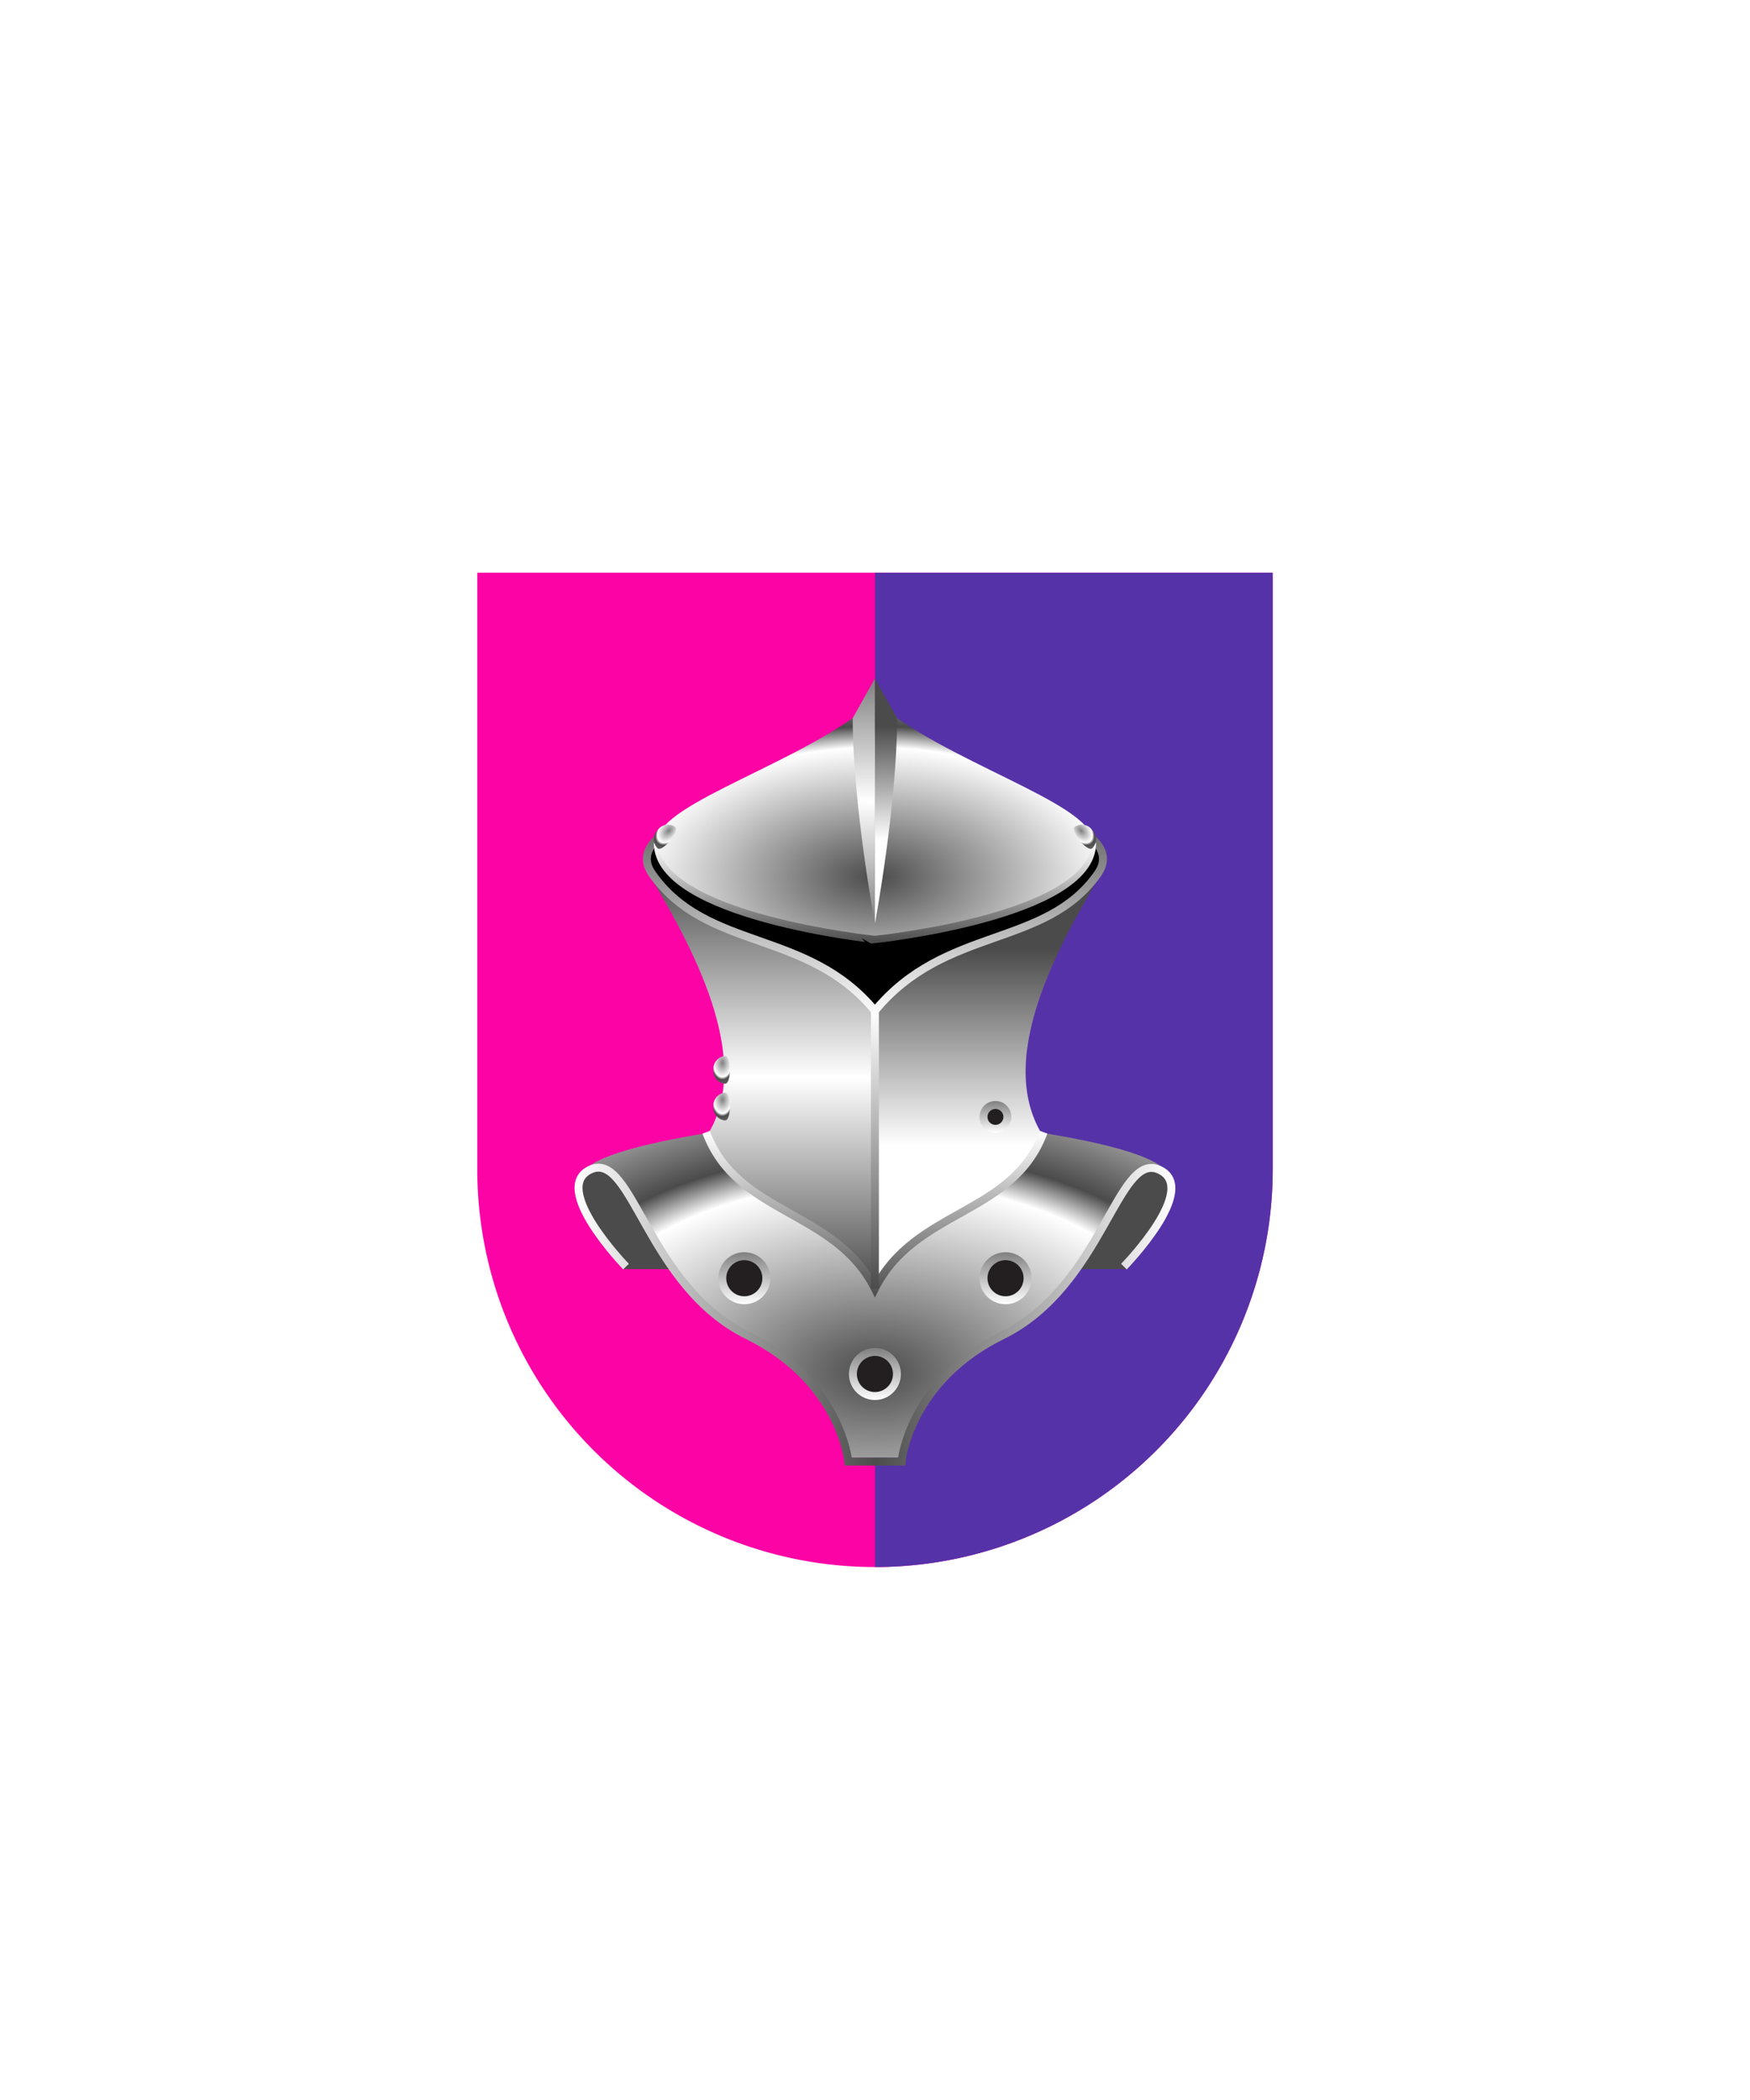 <svg xmlns="http://www.w3.org/2000/svg" xmlns:xlink="http://www.w3.org/1999/xlink" viewBox="0 0 220 264"><path d="M60 72v75a50 50 0 0 0 50 50 50 50 0 0 0 50-50V72Z" fill="#fc03a5"/><path d="M110 197a49.997 49.997 0 0 0 50-50V72h-50v125Z" fill="#5632a8"/><defs><linearGradient gradientUnits="userSpaceOnUse" id="h96-g" x1="95.83" x2="95.83" y1="162" y2="108.98"><stop offset="0" stop-color="#4b4b4b"/><stop offset=".5" stop-color="#fff"/><stop offset="1" stop-color="#4b4b4b"/></linearGradient><linearGradient gradientTransform="matrix(-1 0 0 1 -220.95 0)" gradientUnits="userSpaceOnUse" id="h96-c" x1="-345.7" x2="-345.7" y1="143.96" y2="119.29"><stop offset="0" stop-color="#fff"/><stop offset="1" stop-color="#4b4b4b"/></linearGradient><linearGradient gradientUnits="userSpaceOnUse" id="h96-b" x1="110.29" x2="110.29" y1="163.11" y2="142.17"><stop offset="0" stop-color="#4b4b4b"/><stop offset="1" stop-color="#fff"/></linearGradient><linearGradient gradientUnits="userSpaceOnUse" id="h96-a" x1="110.29" x2="110.29" y1="169.47" y2="176"><stop offset="0" stop-color="gray"/><stop offset="1" stop-color="#fff"/></linearGradient><linearGradient id="h96-h" x1="93.87" x2="93.87" xlink:href="#h96-a" y1="157.42" y2="163.95"/><linearGradient id="h96-i" x1="126.71" x2="126.71" xlink:href="#h96-a" y1="157.42" y2="163.95"/><linearGradient id="h96-j" x1="125.44" x2="125.44" xlink:href="#h96-a" y1="138.41" y2="142.41"/><linearGradient id="h96-k" x1="110.29" x2="110.29" xlink:href="#h96-b" y1="162" y2="127.07"/><linearGradient id="h96-m" x1="110.29" x2="110.29" xlink:href="#h96-c" y1="127.86" y2="99.21"/><linearGradient id="h96-n" x1="110.29" x2="110.29" xlink:href="#h96-b" y1="118.6" y2="106.03"/><linearGradient gradientUnits="userSpaceOnUse" id="h96-o" x1="108.89" x2="108.89" y1="116.12" y2="85.3"><stop offset="0" stop-color="gray"/><stop offset=".5" stop-color="#fff"/><stop offset="1" stop-color="gray"/></linearGradient><linearGradient gradientTransform="matrix(-1 0 0 1 -220.67 0)" id="h96-p" x1="-332.36" x2="-332.36" xlink:href="#h96-c" y1="105.63" y2="91.3"/><linearGradient gradientTransform="matrix(-1 0 0 1 -220.67 0)" gradientUnits="userSpaceOnUse" id="h96-q" x1="-368.73" x2="-293.2" y1="165.28" y2="165.28"><stop offset="0" stop-color="#fff"/><stop offset=".5" stop-color="#4b4b4b"/><stop offset="1" stop-color="#fff"/></linearGradient><radialGradient cx=".5" cy=".25" id="h96-d" r="1"><stop offset="0" stop-color="gray"/><stop offset=".5" stop-color="#fff"/><stop offset=".6" stop-color="#4b4b4b"/><stop offset="1" stop-color="gray"/></radialGradient><radialGradient cx=".5" cy=".75" id="h96-f" r="1"><stop offset="0" stop-color="#4b4b4b"/><stop offset=".55" stop-color="#fff"/><stop offset=".64" stop-color="#4b4b4b"/><stop offset="1" stop-color="#fff"/></radialGradient><symbol id="h96-l" viewBox="0 0 2.07 3.5"><path d="M1.46 3.5A1.62 1.62 0 0 1 0 1.75 1.62 1.62 0 0 1 1.46 0c.81 0 .81 3.5 0 3.5Z" fill="url(#h96-d)"/></symbol><filter id="h96-e"><feDropShadow dx="0" dy="2" stdDeviation="0"/></filter></defs><g filter="url(#h96-e)" transform="translate(-.3)"><path d="M74.59 146.54c-5.36 2.58 4.06 13 4.06 13h63.28s9.42-10.46 4.07-13Z" fill="#4b4b4b"/><path d="M110.29 140s-31 2.27-36.26 6.86c7.15 0 7.61 14.34 20.25 20.55 11.72 5.76 12.66 15.86 12.66 15.86h6.7s.94-10.1 12.66-15.86c12.64-6.21 13.1-20.55 20.25-20.55-5.23-4.62-36.26-6.86-36.26-6.86Z" fill="url(#h96-f)"/><path d="M110.29 162v-34.93c-8.48-10.3-22-8.23-28.92-18.09 4.78 8.18 13.86 23.07 8.15 33.22 3.81 10.49 15.72 9.8 20.77 19.8Z" fill="url(#h96-g)"/><path d="M110.29 162v-34.93c8.48-10.3 22-8.23 28.92-18.09-4.78 8.18-13.86 23.07-8.15 33.22-3.81 10.49-15.72 9.8-20.77 19.8Z" fill="url(#h96-c)"/><path d="M131.5 142.34c-3.89 10.49-16.16 9.62-21.21 19.66-5.05-10-17.32-9.17-21.21-19.66" fill="none" stroke="url(#h96-b)"/><circle cx="110.29" cy="172.73" fill="#231f20" r="2.77" stroke="url(#h96-a)"/><circle cx="93.87" cy="160.69" fill="#231f20" r="2.77" stroke="url(#h96-h)"/><circle cx="126.71" cy="160.69" fill="#231f20" r="2.77" stroke="url(#h96-i)"/><circle cx="125.44" cy="140.41" fill="#231f20" r="1.5" stroke="url(#h96-j)"/><path d="M110.29 127.07V162" fill="none" stroke="url(#h96-k)"/><use height="3.5" transform="translate(89.99 137.36)" width="2.07" xlink:href="#h96-l"/><use height="3.5" transform="translate(89.99 132.75)" width="2.07" xlink:href="#h96-l"/><path d="M110.29 99.71c-15.6 0-32.24 4.09-28 10.15 6.85 9.76 19.5 6.91 28 17.21 8.81-10.7 21.42-7.86 28-17.21 4.24-6.06-12.4-10.15-28-10.15Z" stroke="url(#h96-m)"/><path d="M137.59 106c0 9.18-27.3 12.07-27.3 12.07S83 115.21 83 106" fill="none" stroke="url(#h96-n)"/><path d="M110.29 88.06c-8.2 7.52-27.3 12.88-27.3 17.58 0 9.19 27.3 12 27.3 12s27.3-2.77 27.3-12c0-4.7-19.09-10.06-27.3-17.58Z" fill="url(#h96-f)"/><path d="M107.5 90.28c0 10.85 2.79 25.84 2.79 25.84V85.3Z" fill="url(#h96-o)"/><path d="M113.08 90.28c0 10.85-2.79 25.84-2.79 25.84V85.3Z" fill="url(#h96-p)"/><use height="3.5" transform="matrix(.77 .63 -.63 .77 84.05 103.03)" width="2.07" xlink:href="#h96-l"/><use height="3.5" transform="matrix(-.77 .63 .63 .77 136.53 103.03)" width="2.07" xlink:href="#h96-l"/><path d="M141.59 159.23s9.65-9.87 4.41-12.19-7.06 14.63-19.7 20.84c-11.72 5.76-12.66 15.84-12.66 15.86h-6.7s-.94-10.1-12.66-15.86c-12.64-6.21-14.45-23.16-19.69-20.88S79 159.23 79 159.23" fill="none" stroke="url(#h96-q)"/></g><path d="M-.34 0H220v264H-.34z" fill="none"/></svg>